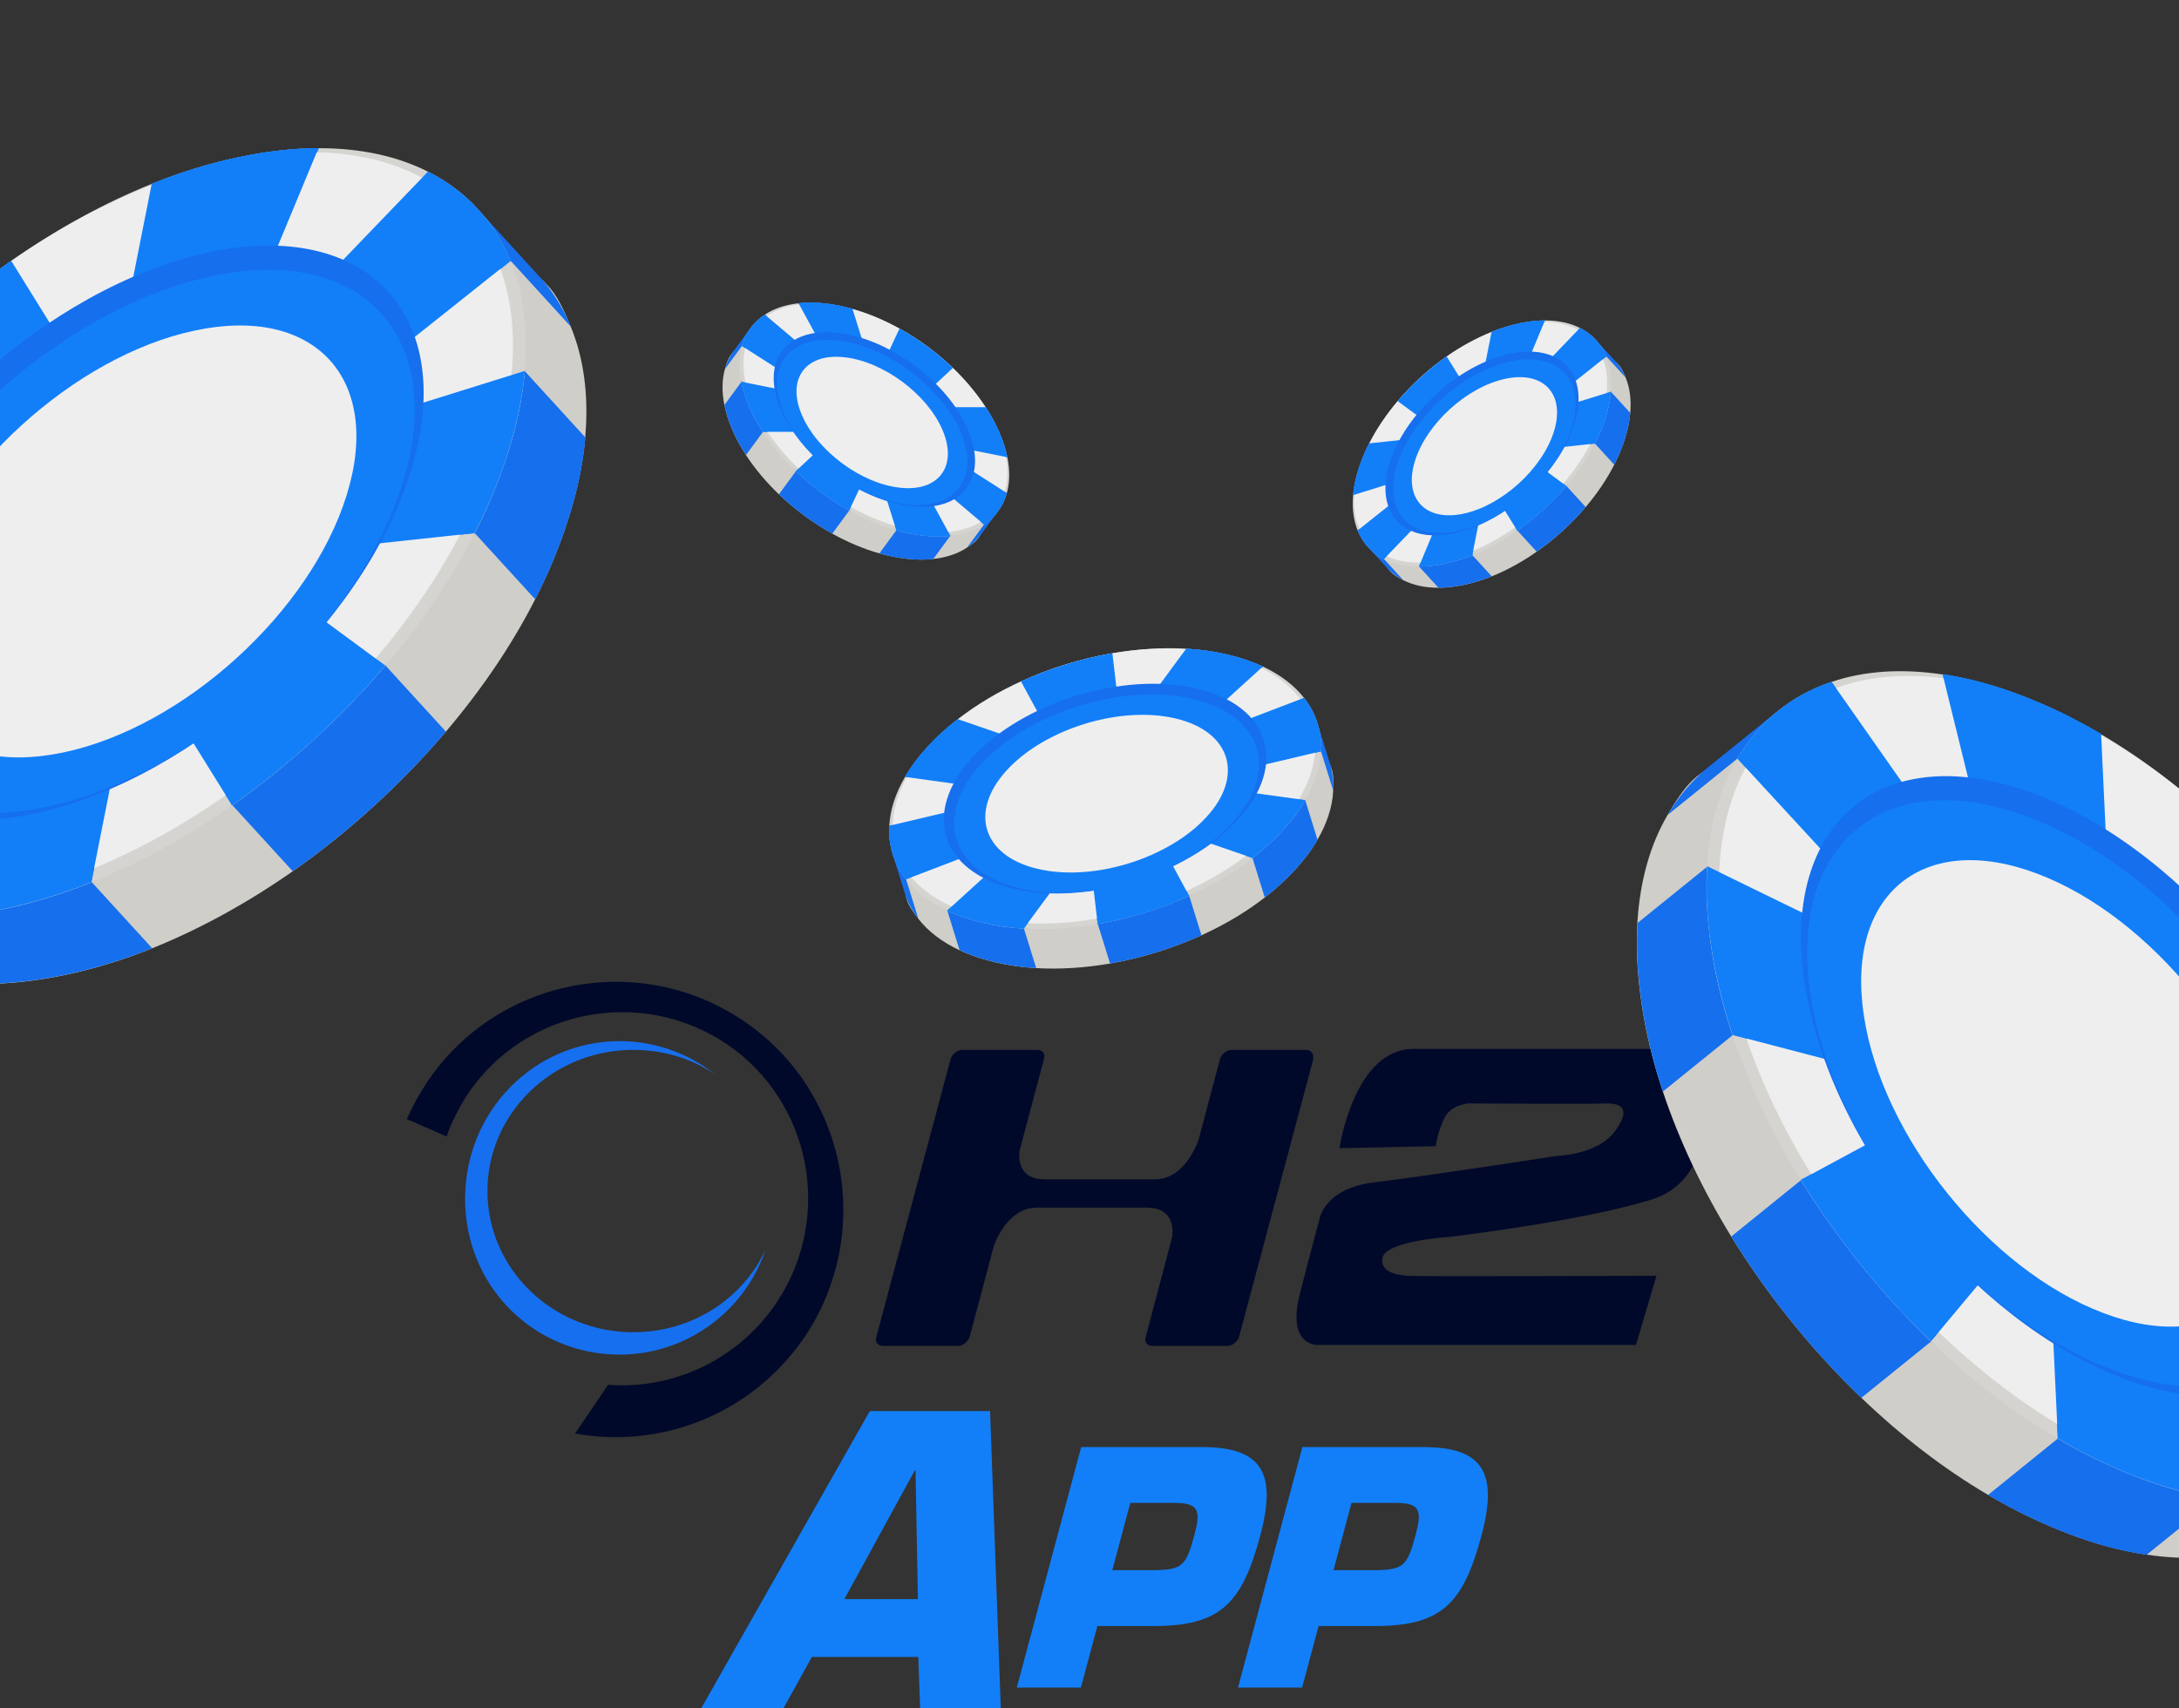 <svg width="375" height="294" viewBox="0 0 375 294" fill="none" xmlns="http://www.w3.org/2000/svg">
<rect x="0" y="0" width="375" height="294" fill="#333333" stroke="none"/>
<g clip-path="url(#clip0_598_5848)">
<path d="M222.898 149.691C221.348 151.387 219.573 153.014 217.644 154.506C214.408 157.022 210.706 159.202 206.75 161.001C201.784 163.252 196.411 164.918 191.016 165.859C186.71 166.598 182.418 166.876 178.305 166.639C175.87 166.5 173.486 166.163 171.221 165.628C168.957 165.093 166.913 164.398 165.118 163.557C162.083 162.138 159.703 160.286 158.052 158.163C155.959 155.49 155.588 154.367 155.78 150.985C155.913 148.286 156.813 145.44 158.492 142.559C159.476 140.856 160.747 139.133 162.318 137.431C163.868 135.736 165.643 134.109 167.572 132.616C170.808 130.1 174.51 127.921 178.465 126.121C183.432 123.871 188.805 122.204 194.2 121.264C198.506 120.524 202.798 120.247 206.911 120.484C209.346 120.622 211.73 120.96 213.995 121.495C216.259 122.03 218.303 122.725 220.098 123.566C223.133 124.985 225.513 126.836 227.164 128.959C229.257 131.633 229.628 132.755 229.436 136.137C229.303 138.837 228.403 141.682 226.724 144.563C225.74 146.266 224.469 147.99 222.898 149.691Z" fill="#D0CEC9"/>
<path d="M217.664 154.5L215.557 147.706L204.664 154.201L206.771 160.995C201.805 163.246 196.432 164.912 191.037 165.852L188.929 159.058L176.218 159.839L178.325 166.632C175.89 166.494 173.506 166.156 171.242 165.621C168.977 165.086 166.934 164.391 165.138 163.55L163.031 156.756L155.938 151.349L158.045 158.143C157.042 156.873 156.293 155.478 155.792 154.006C155.251 152.409 153.639 147.066 153.639 147.066L158.465 142.545C159.449 140.842 160.72 139.118 162.291 137.417C163.841 135.721 165.615 134.094 167.545 132.602L185.283 138.718L178.459 126.1C183.425 123.85 188.798 122.183 194.193 121.243L195.851 135.463L206.904 120.463C209.339 120.601 211.723 120.939 213.988 121.474C216.253 122.009 218.296 122.704 220.092 123.545L204.706 137.529L227.185 128.953C226.673 127.668 226.503 123.917 226.999 125.298C227.032 125.403 228.795 131.089 228.827 131.193C229.314 132.761 229.532 134.412 229.456 136.131L227.349 129.337L224.637 137.763L226.744 144.557C225.76 146.26 224.489 147.983 222.919 149.685C221.368 151.38 219.594 153.008 217.664 154.5Z" fill="#166FED"/>
<path d="M220.791 142.898C219.241 144.593 217.466 146.22 215.537 147.712C212.3 150.229 208.598 152.408 204.643 154.207C199.677 156.458 194.304 158.125 188.909 159.065C184.602 159.805 180.311 160.082 176.198 159.845C173.763 159.707 171.379 159.369 169.114 158.834C166.849 158.299 164.806 157.604 163.011 156.763C159.975 155.344 157.596 153.493 155.944 151.37C153.851 148.696 152.852 145.546 153.044 142.164C153.177 139.464 154.077 136.619 155.756 133.738C156.74 132.035 158.011 130.311 159.582 128.61C161.132 126.914 162.907 125.287 164.836 123.795C168.072 121.279 171.774 119.099 175.729 117.3C180.696 115.049 186.069 113.383 191.464 112.443C195.77 111.703 200.062 111.426 204.175 111.662C206.61 111.801 208.994 112.138 211.259 112.673C213.523 113.208 215.567 113.904 217.362 114.745C220.397 116.163 222.777 118.015 224.428 120.138C226.521 122.811 227.521 125.961 227.329 129.344C227.196 132.043 226.295 134.889 224.616 137.77C223.633 139.473 222.362 141.196 220.791 142.898Z" fill="#D6D4D0"/>
<path d="M223.536 120.025C221.897 117.944 219.578 116.142 216.618 114.746C214.849 113.92 212.854 113.233 210.637 112.706C208.42 112.179 206.09 111.87 203.696 111.719C199.672 111.478 195.469 111.75 191.251 112.485C185.98 113.387 180.71 115.022 175.846 117.241C171.973 119.015 168.347 121.148 165.18 123.596C163.286 125.055 161.56 126.621 160.051 128.304C158.535 129.965 157.279 131.661 156.309 133.337C154.679 136.157 153.8 138.927 153.648 141.564C153.477 144.871 154.451 147.937 156.49 150.582C158.128 152.663 160.447 154.464 163.408 155.861C165.176 156.687 167.172 157.374 169.389 157.901C171.606 158.428 173.936 158.736 176.329 158.888C180.353 159.129 184.557 158.856 188.774 158.121C194.046 157.219 199.316 155.585 204.179 153.366C208.052 151.592 211.678 149.459 214.845 147.01C216.74 145.552 218.465 143.985 219.974 142.303C221.484 140.62 222.747 138.945 223.716 137.27C225.347 134.45 226.225 131.679 226.378 129.043C226.548 125.736 225.568 122.649 223.536 120.025Z" fill="#EEEEEE"/>
<path d="M215.551 147.685L197.812 141.569L204.637 154.187C199.671 156.437 194.298 158.104 188.902 159.044L187.245 144.824L176.191 159.824C173.756 159.686 171.372 159.348 169.108 158.813C166.843 158.278 164.799 157.583 163.004 156.742L178.39 142.758L155.938 151.349C153.845 148.675 152.845 145.525 153.037 142.143L176.457 136.598L155.729 133.723C156.713 132.02 157.984 130.297 159.555 128.595C161.105 126.9 162.879 125.273 164.809 123.78L182.547 129.896L175.702 117.285C180.668 115.035 186.041 113.368 191.437 112.428L193.094 126.648L204.148 111.648C206.583 111.786 208.967 112.124 211.231 112.659C213.496 113.194 215.54 113.889 217.335 114.73L201.949 128.714L224.422 120.117C226.515 122.79 227.514 125.94 227.322 129.323L203.903 134.868L224.624 137.721C223.64 139.424 222.369 141.148 220.798 142.849C219.248 144.545 217.474 146.172 215.544 147.664L215.551 147.685Z" fill="#127FF9"/>
<path d="M156.344 133.303C157.313 131.628 158.556 129.959 160.086 128.27C161.538 126.697 163.153 125.21 164.931 123.811L164.829 123.774C162.9 125.266 161.14 126.866 159.575 128.589C158.025 130.284 156.754 132.007 155.75 133.717L156.083 133.774C156.168 133.61 156.259 133.467 156.344 133.303Z" fill="#127FF9"/>
<path d="M156.524 150.548C154.572 148.037 153.603 145.13 153.668 141.993L153.037 142.143C152.866 145.519 153.865 148.669 155.938 151.349L156.886 150.986C156.772 150.838 156.638 150.696 156.524 150.548Z" fill="#127FF9"/>
<path d="M191.272 112.479C191.272 112.479 191.375 112.447 191.443 112.449C189.403 112.784 187.381 113.25 185.365 113.807C187.32 113.27 189.307 112.837 191.272 112.479Z" fill="#127FF9"/>
<path d="M210.657 112.699C212.874 113.226 214.864 113.892 216.638 114.74C216.801 114.827 216.957 114.893 217.119 114.98L217.362 114.745C215.567 113.904 213.517 113.187 211.258 112.673C209 112.159 206.616 111.822 204.175 111.662L204.112 111.751C206.369 111.898 208.563 112.203 210.657 112.699Z" fill="#127FF9"/>
<path d="M175.887 117.228C178.316 116.108 180.844 115.164 183.417 114.365C180.782 115.183 178.192 116.146 175.702 117.285C175.702 117.285 175.805 117.253 175.867 117.234L175.887 117.228Z" fill="#127FF9"/>
<path d="M219.989 142.276C218.473 143.937 216.727 145.51 214.859 146.983C214.714 147.097 214.569 147.211 214.417 147.303L215.53 147.691C217.459 146.199 219.22 144.599 220.784 142.877C222.335 141.181 223.605 139.458 224.61 137.749L223.527 137.603C222.586 139.155 221.427 140.729 219.989 142.276Z" fill="#127FF9"/>
<path d="M224.428 120.138L223.824 120.371C225.693 122.908 226.566 125.868 226.392 129.015C226.382 129.202 226.372 129.388 226.342 129.581L227.329 129.344C227.5 125.968 226.501 122.818 224.428 120.138Z" fill="#127FF9"/>
<path d="M188.788 158.094L188.902 159.044C194.298 158.104 199.677 156.458 204.637 154.187L204.173 153.345C199.309 155.564 194.053 157.171 188.788 158.094Z" fill="#127FF9"/>
<path d="M176.364 158.854C173.977 158.724 171.64 158.394 169.423 157.867C167.356 157.386 165.489 156.75 163.835 156.003L163.025 156.736C164.82 157.576 166.87 158.293 169.128 158.807C171.386 159.321 173.77 159.658 176.212 159.818L176.91 158.868C176.726 158.856 176.548 158.866 176.364 158.854Z" fill="#127FF9"/>
<path d="M213.051 141.082C204.361 150.606 187.076 155.921 174.453 152.985C161.824 150.027 158.624 139.929 167.315 130.405C176.005 120.881 193.29 115.565 205.913 118.502C218.542 121.459 221.742 131.558 213.051 141.082Z" fill="#166FED"/>
<path d="M212.059 141.665C203.834 150.654 187.524 155.691 175.581 152.91C163.638 150.129 160.628 140.568 168.825 131.563C177.049 122.573 193.36 117.537 205.302 120.318C217.245 123.099 220.256 132.66 212.059 141.665Z" fill="#127FF9"/>
<path d="M207.631 140.632C201.096 147.792 188.1 151.8 178.606 149.566C169.118 147.352 166.711 139.735 173.252 132.596C179.787 125.436 192.784 121.428 202.278 123.662C211.765 125.876 214.173 133.493 207.631 140.632Z" fill="#EEEEEE"/>
</g>
<g clip-path="url(#clip1_598_5848)">
<path d="M156.168 96.195C154.585 96.028 152.947 95.709 151.322 95.248C148.587 94.479 145.849 93.313 143.218 91.849C139.92 90.007 136.78 87.698 134.035 85.078C131.85 82.982 129.93 80.704 128.369 78.314C127.444 76.9 126.651 75.432 126.017 73.949C125.383 72.467 124.93 71.042 124.66 69.695C124.201 67.419 124.254 65.331 124.758 63.537C125.387 61.27 125.86 60.601 127.824 59.316C129.383 58.28 131.34 57.61 133.637 57.36C134.991 57.208 136.474 57.207 138.069 57.382C139.652 57.549 141.29 57.868 142.916 58.329C145.65 59.098 148.388 60.264 151.019 61.728C154.317 63.57 157.458 65.879 160.202 68.499C162.387 70.595 164.308 72.873 165.868 75.263C166.793 76.677 167.586 78.145 168.22 79.628C168.854 81.11 169.307 82.535 169.578 83.882C170.036 86.158 169.983 88.246 169.48 90.04C168.851 92.307 168.378 92.976 166.413 94.261C164.854 95.297 162.897 95.967 160.6 96.217C159.246 96.369 157.763 96.37 156.168 96.195Z" fill="#D0CEC9"/>
<path d="M151.334 95.257L154.253 91.286L146.15 87.887L143.23 91.858C139.932 90.016 136.792 87.707 134.047 85.087L136.967 81.116L131.3 74.352L128.381 78.323C127.456 76.908 126.663 75.441 126.029 73.958C125.395 72.476 124.942 71.051 124.672 69.704L127.591 65.733L127.686 59.554L124.767 63.525C125.062 62.443 125.531 61.451 126.145 60.566C126.812 59.608 129.127 56.51 129.127 56.51L133.634 57.339C134.988 57.187 136.471 57.186 138.066 57.361C139.649 57.528 141.287 57.847 142.912 58.308L146.804 70.713L151.028 61.716C154.326 63.558 157.467 65.867 160.211 68.487L152.967 75.263L165.877 75.251C166.802 76.665 167.595 78.133 168.229 79.615C168.863 81.098 169.316 82.523 169.586 83.87L155.46 81.049L169.491 90.049C169.997 89.235 172.018 87.597 171.452 88.442C171.407 88.503 168.964 91.826 168.919 91.887C168.245 92.803 167.415 93.604 166.425 94.27L169.345 90.299L163.532 92.255L160.612 96.226C159.258 96.378 157.775 96.379 156.18 96.204C154.597 96.037 152.959 95.718 151.334 95.257Z" fill="#166FED"/>
<path d="M159.087 92.224C157.504 92.058 155.867 91.739 154.241 91.277C151.507 90.509 148.769 89.342 146.138 87.878C142.839 86.037 139.699 83.728 136.955 81.107C134.77 79.011 132.849 76.733 131.289 74.343C130.364 72.929 129.571 71.461 128.937 69.979C128.303 68.496 127.849 67.071 127.579 65.724C127.121 63.449 127.174 61.36 127.677 59.566C128.306 57.299 129.651 55.446 131.615 54.161C133.174 53.124 135.131 52.455 137.428 52.205C138.782 52.052 140.265 52.051 141.86 52.227C143.443 52.393 145.081 52.712 146.706 53.174C149.441 53.942 152.179 55.109 154.81 56.573C158.108 58.414 161.249 60.723 163.993 63.344C166.178 65.44 168.099 67.718 169.659 70.108C170.584 71.522 171.377 72.99 172.011 74.472C172.645 75.955 173.098 77.38 173.369 78.727C173.827 81.002 173.774 83.091 173.271 84.885C172.642 87.152 171.297 89.005 169.333 90.29C167.774 91.327 165.817 91.996 163.52 92.246C162.166 92.399 160.682 92.4 159.087 92.224Z" fill="#D6D4D0"/>
<path d="M172.966 84.341C173.452 82.571 173.501 80.537 173.061 78.312C172.794 76.987 172.356 75.591 171.737 74.139C171.118 72.686 170.331 71.261 169.43 69.864C167.909 67.522 166.027 65.291 163.882 63.243C161.209 60.676 158.129 58.411 154.891 56.613C152.308 55.185 149.627 54.041 146.959 53.284C145.366 52.828 143.783 52.511 142.224 52.362C140.674 52.201 139.212 52.199 137.878 52.348C135.636 52.6 133.73 53.25 132.198 54.251C130.284 55.517 128.976 57.321 128.341 59.546C127.855 61.316 127.805 63.35 128.246 65.574C128.513 66.9 128.951 68.295 129.57 69.748C130.189 71.201 130.975 72.626 131.876 74.023C133.398 76.365 135.28 78.596 137.425 80.644C140.097 83.211 143.177 85.476 146.416 87.273C148.998 88.702 151.68 89.845 154.348 90.603C155.941 91.059 157.524 91.376 159.083 91.525C160.642 91.673 162.095 91.688 163.428 91.539C165.671 91.287 167.577 90.636 169.109 89.636C171.023 88.37 172.34 86.553 172.966 84.341Z" fill="#EEEEEE"/>
<path d="M154.262 91.274L150.371 78.87L146.147 87.866C142.848 86.024 139.708 83.715 136.964 81.095L144.208 74.319L131.297 74.331C130.373 72.917 129.58 71.449 128.946 69.967C128.312 68.484 127.858 67.059 127.588 65.712L141.715 68.533L127.686 59.554C128.315 57.287 129.66 55.434 131.624 54.149L144.353 64.92L137.425 52.184C138.779 52.031 140.262 52.03 141.857 52.206C143.44 52.372 145.078 52.691 146.703 53.153L150.595 65.557L154.807 56.551C158.105 58.393 161.246 60.702 163.99 63.323L156.746 70.099L169.656 70.087C170.581 71.501 171.374 72.969 172.008 74.451C172.642 75.934 173.095 77.359 173.365 78.706L159.239 75.885L173.279 84.873C172.651 87.139 171.306 88.993 169.342 90.278L156.613 79.506L163.55 92.231C162.196 92.383 160.712 92.384 159.117 92.209C157.534 92.042 155.897 91.723 154.271 91.262L154.262 91.274Z" fill="#127FF9"/>
<path d="M137.911 52.353C139.245 52.204 140.686 52.21 142.257 52.368C143.732 52.53 145.225 52.819 146.737 53.233L146.715 53.161C145.09 52.7 143.473 52.377 141.869 52.215C140.286 52.048 138.803 52.049 137.437 52.193L137.542 52.402C137.668 52.382 137.785 52.374 137.911 52.353Z" fill="#127FF9"/>
<path d="M128.374 59.551C128.97 57.43 130.192 55.693 131.967 54.438L131.624 54.149C129.672 55.442 128.327 57.296 127.686 59.554L128.279 59.933C128.314 59.809 128.338 59.676 128.374 59.551Z" fill="#127FF9"/>
<path d="M163.894 63.252C163.894 63.252 163.954 63.296 163.981 63.335C162.955 62.336 161.863 61.401 160.723 60.506C161.827 61.374 162.886 62.304 163.894 63.252Z" fill="#127FF9"/>
<path d="M171.749 74.148C172.368 75.6 172.815 76.983 173.073 78.321C173.092 78.448 173.119 78.562 173.137 78.688L173.368 78.727C173.098 77.38 172.654 75.942 172.011 74.472C171.368 73.002 170.575 71.534 169.659 70.108L169.584 70.109C170.431 71.428 171.163 72.776 171.749 74.148Z" fill="#127FF9"/>
<path d="M154.915 56.631C156.539 57.524 158.106 58.544 159.61 59.65C158.07 58.518 156.467 57.471 154.807 56.551C154.807 56.551 154.867 56.596 154.903 56.622L154.915 56.631Z" fill="#127FF9"/>
<path d="M159.104 91.521C157.554 91.36 155.959 91.034 154.369 90.599C154.246 90.565 154.123 90.531 154.008 90.485L154.25 91.265C155.876 91.726 157.492 92.049 159.096 92.212C160.679 92.379 162.163 92.378 163.529 92.234L163.164 91.57C161.912 91.685 160.558 91.687 159.104 91.521Z" fill="#127FF9"/>
<path d="M173.27 84.885L172.892 84.644C172.247 86.73 170.957 88.435 169.13 89.633C169.022 89.704 168.914 89.775 168.794 89.838L169.333 90.29C171.285 88.996 172.63 87.143 173.27 84.885Z" fill="#127FF9"/>
<path d="M137.446 80.641L136.964 81.095C139.708 83.715 142.839 86.037 146.147 87.866L146.425 87.261C143.186 85.464 140.127 83.195 137.446 80.641Z" fill="#127FF9"/>
<path d="M131.909 74.028C130.999 72.644 130.222 71.206 129.603 69.754C129.02 68.403 128.606 67.101 128.342 65.871L127.6 65.721C127.87 67.068 128.315 68.505 128.958 69.975C129.6 71.446 130.393 72.913 131.309 74.34L132.126 74.338C132.057 74.231 131.979 74.136 131.909 74.028Z" fill="#127FF9"/>
<path d="M156.914 87.163C148.029 86.239 137.953 78.792 134.395 70.548C130.845 62.291 135.157 56.351 144.042 57.276C152.928 58.2 163.004 65.647 166.562 73.891C170.111 82.148 165.8 88.087 156.914 87.163Z" fill="#166FED"/>
<path d="M156.181 86.85C147.785 85.965 138.265 78.947 134.9 71.145C131.535 63.344 135.626 57.731 144.018 58.594C152.414 59.478 161.934 66.497 165.299 74.299C168.664 82.1 164.573 87.713 156.181 86.85Z" fill="#127FF9"/>
<path d="M154.934 83.957C148.254 83.261 140.671 77.666 138.009 71.455C135.338 65.256 138.593 60.779 145.265 61.487C151.945 62.183 159.528 67.778 162.19 73.989C164.861 80.188 161.606 84.665 154.934 83.957Z" fill="#EEEEEE"/>
</g>
<g clip-path="url(#clip2_598_5848)">
<path d="M279.673 75.439C279.201 76.959 278.568 78.502 277.799 80.007C276.511 82.539 274.833 84.997 272.884 87.291C270.433 90.166 267.556 92.796 264.45 94.976C261.968 96.71 259.359 98.149 256.711 99.213C255.143 99.844 253.549 100.336 251.971 100.668C250.393 101 248.907 101.167 247.534 101.169C245.212 101.174 243.174 100.715 241.513 99.871C239.412 98.812 238.849 98.217 237.972 96.04C237.26 94.308 236.985 92.258 237.188 89.957C237.303 88.599 237.592 87.144 238.075 85.614C238.547 84.094 239.18 82.55 239.949 81.046C241.237 78.514 242.915 76.056 244.865 73.761C247.315 70.886 250.192 68.257 253.298 66.077C255.78 64.343 258.389 62.904 261.038 61.839C262.605 61.208 264.199 60.717 265.777 60.385C267.355 60.053 268.841 59.886 270.215 59.884C272.536 59.878 274.574 60.338 276.235 61.182C278.336 62.241 278.899 62.835 279.776 65.013C280.488 66.744 280.763 68.794 280.56 71.096C280.445 72.453 280.156 73.909 279.673 75.439Z" fill="#D0CEC9"/>
<path d="M277.81 79.997L274.485 76.358L269.57 83.643L272.895 87.281C270.444 90.156 267.567 92.786 264.461 94.966L261.137 91.328L253.397 95.565L256.722 99.203C255.154 99.834 253.56 100.325 251.982 100.658C250.404 100.99 248.918 101.157 247.545 101.159L244.22 97.52L238.178 96.221L241.503 99.86C240.499 99.359 239.619 98.705 238.87 97.931C238.061 97.089 235.474 94.214 235.474 94.214L237.167 89.956C237.282 88.598 237.57 87.143 238.054 85.613C238.526 84.093 239.158 82.549 239.928 81.045L252.854 79.649L244.854 73.75C247.304 70.875 250.182 68.246 253.287 66.066L258.52 74.493L261.027 61.828C262.595 61.197 264.189 60.706 265.767 60.374C267.344 60.041 268.831 59.875 270.204 59.873L264.681 73.177L276.246 61.172C275.547 60.517 274.334 58.215 275.052 58.935C275.103 58.991 277.886 62.036 277.937 62.092C278.704 62.932 279.328 63.902 279.787 65.003L276.463 61.364L277.246 67.447L280.571 71.085C280.456 72.443 280.167 73.898 279.684 75.429C279.212 76.949 278.579 78.492 277.81 79.997Z" fill="#166FED"/>
<path d="M276.349 71.8C275.877 73.32 275.244 74.864 274.474 76.368C273.187 78.9 271.508 81.358 269.559 83.653C267.109 86.528 264.232 89.157 261.126 91.338C258.644 93.071 256.035 94.51 253.386 95.575C251.819 96.206 250.224 96.697 248.647 97.029C247.069 97.362 245.583 97.528 244.209 97.53C241.888 97.536 239.85 97.077 238.188 96.232C236.088 95.173 234.532 93.493 233.656 91.316C232.943 89.584 232.668 87.534 232.872 85.233C232.986 83.875 233.275 82.42 233.758 80.89C234.23 79.37 234.863 77.826 235.633 76.322C236.92 73.79 238.599 71.332 240.548 69.037C242.998 66.162 245.876 63.533 248.981 61.352C251.463 59.619 254.072 58.179 256.721 57.115C258.288 56.484 259.883 55.993 261.46 55.66C263.038 55.328 264.524 55.162 265.898 55.16C268.219 55.154 270.257 55.613 271.919 56.458C274.019 57.517 275.575 59.197 276.452 61.374C277.164 63.106 277.439 65.156 277.235 67.457C277.121 68.815 276.832 70.27 276.349 71.8Z" fill="#D6D4D0"/>
<path d="M271.326 56.65C269.685 55.828 267.7 55.382 265.432 55.38C264.079 55.383 262.625 55.541 261.08 55.864C259.535 56.188 257.983 56.681 256.437 57.292C253.843 58.327 251.288 59.737 248.861 61.442C245.821 63.562 242.999 66.141 240.604 68.966C238.699 71.22 237.054 73.626 235.79 76.096C235.032 77.569 234.412 79.059 233.962 80.559C233.502 82.048 233.214 83.482 233.1 84.819C232.909 87.067 233.175 89.063 233.857 90.761C234.725 92.885 236.24 94.521 238.298 95.578C239.939 96.399 241.924 96.845 244.192 96.848C245.544 96.844 246.998 96.687 248.544 96.363C250.089 96.04 251.641 95.547 253.186 94.936C255.781 93.9 258.336 92.49 260.763 90.786C263.803 88.666 266.625 86.087 269.02 83.262C270.925 81.008 272.57 78.601 273.834 76.132C274.591 74.659 275.212 73.168 275.662 71.668C276.112 70.168 276.41 68.746 276.524 67.409C276.714 65.16 276.448 63.164 275.767 61.466C274.898 59.343 273.374 57.696 271.326 56.65Z" fill="#EEEEEE"/>
<path d="M274.475 76.347L261.55 77.743L269.549 83.641C267.099 86.517 264.221 89.146 261.116 91.326L255.884 82.899L253.376 95.564C251.808 96.195 250.214 96.686 248.637 97.018C247.059 97.35 245.573 97.517 244.199 97.519L249.723 84.215L238.178 96.221C236.078 95.162 234.522 93.482 233.645 91.304L246.694 80.922L232.85 85.232C232.965 83.874 233.254 82.419 233.737 80.888C234.209 79.368 234.842 77.825 235.612 76.32L248.537 74.925L240.527 69.036C242.977 66.161 245.854 63.532 248.96 61.351L254.192 69.778L256.7 57.114C258.267 56.483 259.862 55.992 261.439 55.659C263.017 55.327 264.503 55.16 265.877 55.158L260.353 68.463L271.908 56.446C274.009 57.505 275.565 59.186 276.441 61.363L263.393 71.745L277.226 67.425C277.111 68.782 276.823 70.238 276.339 71.768C275.867 73.288 275.235 74.832 274.465 76.336L274.475 76.347Z" fill="#127FF9"/>
<path d="M233.112 84.787C233.226 83.451 233.513 82.038 233.974 80.528C234.421 79.113 234.995 77.705 235.697 76.304L235.623 76.31C234.853 77.815 234.221 79.337 233.748 80.879C233.276 82.398 232.987 83.854 232.861 85.222L233.087 85.159C233.092 85.031 233.107 84.915 233.112 84.787Z" fill="#127FF9"/>
<path d="M238.31 95.546C236.346 94.548 234.88 93.01 233.996 91.025L233.645 91.304C234.533 93.472 236.089 95.152 238.178 96.221L238.666 95.714C238.551 95.655 238.425 95.606 238.31 95.546Z" fill="#127FF9"/>
<path d="M248.872 61.432C248.872 61.432 248.927 61.382 248.97 61.362C247.79 62.174 246.66 63.062 245.56 64.006C246.627 63.093 247.745 62.235 248.872 61.432Z" fill="#127FF9"/>
<path d="M261.091 55.854C262.637 55.531 264.08 55.362 265.443 55.37C265.57 55.377 265.688 55.372 265.815 55.379L265.898 55.16C264.524 55.162 263.028 55.317 261.46 55.66C259.893 56.004 258.299 56.495 256.721 57.115L256.708 57.189C258.166 56.616 259.632 56.161 261.091 55.854Z" fill="#127FF9"/>
<path d="M240.626 68.945C241.818 67.527 243.125 66.19 244.503 64.931C243.092 66.22 241.752 67.588 240.527 69.036C240.527 69.036 240.582 68.986 240.615 68.956L240.626 68.945Z" fill="#127FF9"/>
<path d="M275.662 71.647C275.202 73.136 274.571 74.637 273.834 76.111C273.777 76.225 273.719 76.339 273.652 76.442L274.464 76.357C275.234 74.853 275.866 73.33 276.339 71.789C276.811 70.269 277.099 68.814 277.225 67.446L276.503 67.674C276.371 68.925 276.109 70.253 275.662 71.647Z" fill="#127FF9"/>
<path d="M271.919 56.458L271.608 56.782C273.529 57.821 274.949 59.42 275.767 61.445C275.816 61.565 275.865 61.684 275.903 61.814L276.452 61.374C275.564 59.207 274.008 57.527 271.919 56.458Z" fill="#127FF9"/>
<path d="M260.764 90.764L261.116 91.326C264.221 89.146 267.109 86.528 269.549 83.642L269.01 83.251C266.615 86.076 263.793 88.633 260.764 90.764Z" fill="#127FF9"/>
<path d="M253.198 94.904C251.663 95.526 250.101 96.009 248.556 96.332C247.117 96.64 245.759 96.792 244.502 96.811L244.21 97.509C245.584 97.507 247.08 97.352 248.648 97.008C250.215 96.665 251.809 96.174 253.387 95.553L253.545 94.752C253.426 94.799 253.317 94.857 253.198 94.904Z" fill="#127FF9"/>
<path d="M270.961 72.944C268.32 81.478 259.05 89.907 250.27 91.787C241.479 93.657 236.495 88.269 239.136 79.735C241.777 71.201 251.047 62.772 259.827 60.891C268.618 59.022 273.601 64.41 270.961 72.944Z" fill="#166FED"/>
<path d="M270.51 73.602C268.005 81.663 259.263 89.63 250.955 91.408C242.647 93.186 237.94 88.079 240.425 80.016C242.93 71.955 251.672 63.988 259.98 62.21C268.288 60.432 272.995 65.539 270.51 73.602Z" fill="#127FF9"/>
<path d="M267.43 74.26C265.443 80.676 258.476 87.021 251.865 88.419C245.264 89.829 241.508 85.763 243.505 79.358C245.491 72.942 252.458 66.597 259.07 65.199C265.671 63.789 269.426 67.855 267.43 74.26Z" fill="#EEEEEE"/>
</g>
<g clip-path="url(#clip3_598_5848)">
<path d="M97.939 88.915C96.462 93.667 94.484 98.493 92.078 103.197C88.053 111.113 82.805 118.798 76.71 125.972C69.05 134.962 60.053 143.182 50.343 149.999C42.584 155.419 34.425 159.919 26.145 163.246C21.244 165.22 16.259 166.756 11.326 167.795C6.394 168.834 1.747 169.355 -2.548 169.361C-9.806 169.378 -16.177 167.942 -21.372 165.303C-27.939 161.991 -29.701 160.133 -32.442 153.325C-34.67 147.911 -35.529 141.503 -34.893 134.307C-34.534 130.062 -33.632 125.512 -32.121 120.728C-30.645 115.975 -28.666 111.149 -26.26 106.446C-22.235 98.53 -16.987 90.845 -10.893 83.671C-3.232 74.68 5.764 66.46 15.474 59.644C23.234 54.223 31.392 49.723 39.673 46.396C44.574 44.423 49.559 42.887 54.491 41.848C59.424 40.809 64.071 40.288 68.365 40.281C75.624 40.265 81.995 41.7 87.189 44.34C93.757 47.651 95.518 49.51 98.26 56.317C100.487 61.732 101.346 68.14 100.711 75.335C100.352 79.581 99.449 84.13 97.939 88.915Z" fill="#D0CEC9"/>
<path d="M92.112 103.165L81.718 91.79L66.351 114.565L76.745 125.94C69.084 134.931 60.087 143.151 50.378 149.967L39.984 138.592L15.785 151.84L26.179 163.215C21.278 165.189 16.293 166.724 11.361 167.763C6.428 168.802 1.781 169.323 -2.514 169.33L-12.907 157.954L-31.798 153.892L-21.404 165.268C-24.541 163.703 -27.294 161.659 -29.634 159.237C-32.166 156.605 -40.252 147.616 -40.252 147.616L-34.959 134.304C-34.601 130.058 -33.698 125.509 -32.188 120.725C-30.711 115.972 -28.733 111.146 -26.326 106.442L14.085 102.079L-10.925 83.636C-3.264 74.645 5.732 66.425 15.442 59.609L31.8 85.957L39.641 46.361C44.542 44.388 49.526 42.852 54.459 41.813C59.392 40.774 64.039 40.253 68.333 40.246L51.063 81.844L87.224 44.308C85.037 42.261 81.244 35.065 83.49 37.315C83.65 37.49 92.349 47.011 92.509 47.186C94.908 49.811 96.858 52.845 98.294 56.286L87.9 44.91L90.351 63.929L100.745 75.304C100.386 79.549 99.484 84.099 97.973 88.883C96.497 93.636 94.518 98.462 92.112 103.165Z" fill="#166FED"/>
<path d="M87.545 77.539C86.069 82.292 84.09 87.118 81.684 91.821C77.659 99.737 72.411 107.422 66.317 114.596C58.656 123.587 49.66 131.807 39.95 138.623C32.19 144.044 24.032 148.544 15.751 151.871C10.85 153.844 5.865 155.38 0.933 156.419C-4 157.458 -8.647 157.979 -12.942 157.986C-20.2 158.002 -26.571 156.567 -31.765 153.927C-38.333 150.616 -43.197 145.362 -45.938 138.555C-48.166 133.14 -49.024 126.732 -48.389 119.536C-48.03 115.291 -47.127 110.741 -45.617 105.957C-44.141 101.205 -42.162 96.379 -39.756 91.675C-35.731 83.759 -30.483 76.074 -24.389 68.9C-16.728 59.91 -7.731 51.69 1.978 44.873C9.738 39.453 17.896 34.953 26.177 31.625C31.078 29.652 36.063 28.116 40.995 27.077C45.928 26.038 50.575 25.517 54.87 25.511C62.128 25.494 68.499 26.93 73.694 29.569C80.261 32.88 85.125 38.134 87.866 44.942C90.094 50.356 90.952 56.764 90.317 63.96C89.958 68.205 89.055 72.755 87.545 77.539Z" fill="#D6D4D0"/>
<path d="M71.84 30.171C66.709 27.601 60.503 26.208 53.412 26.2C49.184 26.21 44.638 26.703 39.806 27.714C34.974 28.725 30.123 30.268 25.291 32.178C17.18 35.415 9.191 39.824 1.601 45.153C-7.902 51.781 -16.726 59.843 -24.214 68.676C-30.17 75.724 -35.312 83.248 -39.263 90.968C-41.633 95.574 -43.572 100.235 -44.979 104.925C-46.418 109.58 -47.319 114.063 -47.675 118.242C-48.271 125.273 -47.439 131.513 -45.307 136.822C-42.593 143.462 -37.857 148.576 -31.423 151.88C-26.292 154.449 -20.086 155.843 -12.995 155.851C-8.767 155.841 -4.221 155.348 0.611 154.337C5.443 153.326 10.294 151.783 15.126 149.873C23.237 146.636 31.226 142.227 38.816 136.898C48.319 130.27 57.143 122.208 64.631 113.375C70.587 106.327 75.73 98.803 79.68 91.083C82.05 86.477 83.989 81.816 85.396 77.126C86.803 72.436 87.736 67.988 88.092 63.809C88.688 56.778 87.856 50.538 85.725 45.229C83.01 38.589 78.242 33.44 71.84 30.171Z" fill="#EEEEEE"/>
<path d="M81.686 91.755L41.274 96.118L66.285 114.561C58.624 123.552 49.627 131.772 39.918 138.588L23.559 112.24L15.719 151.836C10.818 153.809 5.833 155.345 0.901 156.384C-4.032 157.423 -8.679 157.944 -12.974 157.951L4.297 116.354L-31.797 153.892C-38.365 150.581 -43.229 145.327 -45.97 138.52L-5.172 106.06L-48.455 119.533C-48.097 115.288 -47.194 110.738 -45.683 105.954C-44.207 101.201 -42.229 96.375 -39.822 91.672L0.59 87.308L-24.455 68.897C-16.794 59.906 -7.798 51.686 1.912 44.87L18.27 71.218L26.111 31.622C31.012 29.648 35.996 28.113 40.929 27.074C45.861 26.035 50.508 25.514 54.803 25.507L37.533 67.104L73.662 29.534C80.229 32.846 85.093 38.099 87.834 44.907L47.036 77.367L90.287 63.858C89.929 68.104 89.026 72.653 87.515 77.438C86.039 82.19 84.061 87.016 81.654 91.72L81.686 91.755Z" fill="#127FF9"/>
<path d="M1.636 45.122C1.636 45.122 1.808 44.964 1.944 44.905C-1.747 47.442 -5.28 50.22 -8.719 53.17C-5.383 50.315 -1.887 47.634 1.636 45.122Z" fill="#127FF9"/>
<path d="M39.841 27.683C44.672 26.672 49.186 26.144 53.447 26.169C53.845 26.19 54.212 26.176 54.611 26.197L54.87 25.511C50.575 25.517 45.896 26.003 40.995 27.077C36.094 28.151 31.11 29.687 26.177 31.625L26.135 31.856C30.696 30.065 35.277 28.641 39.841 27.683Z" fill="#127FF9"/>
<path d="M85.399 77.059C83.959 81.714 81.986 86.407 79.683 91.016C79.503 91.373 79.323 91.73 79.112 92.052L81.652 91.786C84.058 87.083 86.034 82.323 87.513 77.504C88.989 72.751 89.891 68.202 90.285 63.925L88.027 64.639C87.615 68.548 86.793 72.702 85.399 77.059Z" fill="#127FF9"/>
<path d="M73.693 29.569L72.723 30.584C78.727 33.832 83.167 38.831 85.727 45.162C85.879 45.537 86.032 45.911 86.15 46.317L87.866 44.942C85.09 38.166 80.226 32.912 73.693 29.569Z" fill="#127FF9"/>
<path d="M38.818 136.831L39.917 138.588C49.627 131.772 58.656 123.587 66.284 114.561L64.599 113.34C57.111 122.173 48.289 130.169 38.818 136.831Z" fill="#127FF9"/>
<path d="M15.163 149.775C10.363 151.72 5.48 153.228 0.648 154.239C-3.849 155.201 -8.095 155.676 -12.025 155.735L-12.939 157.919C-8.645 157.913 -3.966 157.427 0.935 156.353C5.836 155.279 10.82 153.743 15.753 151.805L16.246 149.299C15.875 149.446 15.535 149.628 15.163 149.775Z" fill="#127FF9"/>
<path d="M70.699 81.114C62.443 107.796 33.459 134.15 6.007 140.03C-21.477 145.875 -37.059 129.029 -28.803 102.347C-20.547 75.666 8.437 49.312 35.889 43.431C63.373 37.586 78.955 54.432 70.699 81.114Z" fill="#166FED"/>
<path d="M69.29 83.172C61.456 108.377 34.124 133.286 8.149 138.844C-17.827 144.402 -32.543 128.435 -24.775 103.226C-16.94 78.021 10.392 53.113 36.367 47.554C62.342 41.996 77.058 57.964 69.29 83.172Z" fill="#127FF9"/>
<path d="M59.659 85.229C53.448 105.289 31.666 125.127 10.995 129.5C-9.644 133.907 -21.386 121.195 -15.143 101.169C-8.933 81.109 12.85 61.271 33.52 56.898C54.159 52.491 65.901 65.203 59.659 85.229Z" fill="#EEEEEE"/>
</g>
<path d="M76.859 195.63C77.698 193.118 79.038 190.598 80.543 188.252C90.42 173.676 110.338 169.823 125.067 179.712C139.631 189.602 143.48 209.546 133.603 224.295C126.909 234.184 115.691 239.207 104.647 238.376L98.956 246.759C113.849 249.443 129.417 243.407 138.455 230.166C150.503 212.231 145.823 187.766 127.912 175.694C110.001 163.622 85.568 168.316 73.512 186.251C72.171 188.26 71.003 190.442 70 192.616L76.859 195.63Z" fill="#00092A"/>
<path d="M224.822 180.716H211.936C211.097 180.716 210.093 181.556 209.929 182.396L206.245 196.305C205.579 197.984 203.399 203.008 198.712 203.008H179.797C175.447 203.008 175.274 199.656 175.447 198.149L179.632 182.396C179.97 181.392 179.468 180.716 178.465 180.716H165.578C164.739 180.716 163.736 181.556 163.571 182.396L150.849 229.992C150.512 230.997 151.014 231.672 152.017 231.672H164.904C165.742 231.672 166.746 230.832 166.91 229.992L171.096 214.24C171.935 212.23 174.106 207.874 178.465 207.874H197.379C202.067 207.874 201.902 211.728 201.73 212.906L197.207 230.001C196.87 231.005 197.371 231.681 198.374 231.681H211.261C212.1 231.681 213.103 230.841 213.268 230.001L225.99 182.405C226.154 181.4 225.653 180.725 224.822 180.725V180.716Z" fill="#00092A"/>
<path d="M108.997 229.317C95.107 229.317 83.89 218.423 83.89 205.017C83.89 191.611 95.107 180.716 108.997 180.716C114.187 180.716 119.039 182.223 123.06 184.908C118.537 181.391 112.846 179.209 106.654 179.209C91.925 179.209 80.041 191.273 80.041 206.359C80.041 221.445 91.925 233.171 106.654 233.171C118.2 233.171 128.249 225.628 131.761 215.071C127.912 223.454 119.211 229.317 108.997 229.317Z" fill="#166FEF"/>
<path d="M230.512 197.647C230.512 197.647 233.02 180.552 243.234 180.552H288.926C288.926 180.552 297.125 180.716 295.62 186.917C293.613 194.625 292.775 203.674 284.576 206.359C273.358 210.048 249.591 212.897 249.591 212.897C249.591 212.897 238.045 213.564 237.873 216.751C237.708 218.76 239.879 219.435 242.223 219.6C244.065 219.765 282.223 219.6 285.069 219.6L281.557 231.499H226.828C226.828 231.499 221.474 231.837 223.645 222.952C224.986 217.591 227.157 209.546 227.157 209.546C227.157 209.546 228.16 204.514 236.532 203.51C245.068 202.505 267.832 198.981 267.832 198.981C267.832 198.981 274.863 198.816 277.873 194.789C280.883 190.771 278.876 189.931 276.533 189.931C274.353 190.095 252.766 189.931 252.766 189.931C252.766 189.931 249.756 190.095 248.58 192.442C247.412 194.789 247.075 197.301 247.075 197.301L230.504 197.638L230.512 197.647Z" fill="#00092A"/>
<path d="M139.729 285.206L134.86 294H120.707L149.696 242.888H170.387L172.229 294H158.347L158.043 285.206H139.737H139.729ZM157.574 253.107H157.435L145.313 275.258H157.969L157.566 253.107H157.574Z" fill="#127FF9"/>
<path d="M174.992 290.484L186.069 249.088H206.851C217.106 249.088 219.795 253.453 216.9 264.265C213.783 275.909 210.132 279.886 198.61 279.886H188.857L186.02 290.484H174.992ZM198.972 270.284C203.372 270.12 204.112 269.626 205.543 264.265C206.678 260.016 206.374 258.69 202.073 258.69H194.523L191.423 270.284H198.972Z" fill="#127FF9"/>
<path d="M213.06 290.484L224.138 249.088H244.919C255.174 249.088 257.864 253.453 254.969 264.265C251.852 275.909 248.201 279.886 236.679 279.886H226.926L224.088 290.484H213.06ZM237.041 270.284C241.441 270.12 242.181 269.626 243.612 264.265C244.747 260.016 244.442 258.69 240.141 258.69H232.592L229.491 270.284H237.041Z" fill="#127FF9"/>
<g clip-path="url(#clip4_598_5848)">
<path d="M356.006 264.009C351.351 262.248 346.654 259.981 342.105 257.294C334.447 252.797 327.094 247.094 320.302 240.576C311.792 232.385 304.132 222.907 297.916 212.803C292.975 204.729 288.978 196.313 286.158 187.846C284.485 182.834 283.253 177.766 282.515 172.78C281.777 167.793 281.538 163.123 281.792 158.836C282.215 151.59 284.033 145.317 286.982 140.292C290.686 133.937 292.647 132.292 299.608 129.967C305.148 128.072 311.596 127.603 318.74 128.673C322.956 129.288 327.443 130.464 332.126 132.262C336.781 134.023 341.478 136.29 346.027 138.977C353.685 143.474 361.038 149.178 367.83 155.695C376.34 163.886 384 173.364 390.217 183.468C395.157 191.542 399.155 199.958 401.975 208.425C403.648 213.437 404.879 218.505 405.617 223.492C406.356 228.478 406.594 233.148 406.341 237.435C405.918 244.681 404.099 250.954 401.15 255.979C397.447 262.334 395.485 263.979 388.524 266.304C382.985 268.199 376.536 268.668 369.392 267.598C365.176 266.983 360.69 265.807 356.006 264.009Z" fill="#D0CEC9"/>
<path d="M342.134 257.33L354.118 247.644L332.315 230.926L320.331 240.612C311.821 232.421 304.161 222.943 297.945 212.839L309.929 203.153L298.171 178.196L286.187 187.882C284.514 182.871 283.283 177.802 282.544 172.816C281.806 167.829 281.567 163.159 281.821 158.872L293.805 149.186L299.003 130.576L287.019 140.262C288.771 137.225 290.978 134.601 293.538 132.412C296.318 130.045 305.78 122.518 305.78 122.518L318.748 128.607C322.963 129.222 327.45 130.398 332.134 132.196C336.788 133.957 341.486 136.224 346.035 138.911L347.943 179.513L367.867 155.665C376.377 163.856 384.037 173.334 390.253 183.439L362.963 198.171L402.011 208.395C403.684 213.407 404.916 218.475 405.654 223.462C406.392 228.448 406.631 233.118 406.377 237.405L365.902 217.648L401.179 256.015C403.355 253.956 410.768 250.606 408.385 252.712C408.201 252.861 398.171 260.968 397.987 261.117C395.221 263.352 392.074 265.115 388.553 266.34L400.537 256.654L381.405 257.949L369.421 267.635C365.206 267.019 360.719 265.843 356.035 264.045C351.381 262.284 346.683 260.017 342.134 257.33Z" fill="#166FED"/>
<path d="M367.99 254.323C363.336 252.562 358.638 250.295 354.089 247.608C346.431 243.111 339.078 237.408 332.286 230.89C323.776 222.699 316.116 213.221 309.9 203.117C304.959 195.043 300.962 186.627 298.142 178.16C296.469 173.149 295.238 168.08 294.499 163.094C293.761 158.107 293.522 153.437 293.776 149.15C294.199 141.904 296.017 135.631 298.966 130.606C302.67 124.251 308.208 119.715 315.169 117.391C320.709 115.495 327.157 115.026 334.301 116.096C338.517 116.711 343.003 117.888 347.687 119.685C352.342 121.447 357.039 123.713 361.588 126.4C369.246 130.897 376.599 136.601 383.391 143.118C391.901 151.309 399.561 160.787 405.777 170.892C410.718 178.966 414.716 187.381 417.535 195.848C419.208 200.86 420.44 205.928 421.178 210.915C421.916 215.901 422.155 220.571 421.901 224.859C421.479 232.104 419.66 238.377 416.711 243.402C413.008 249.757 407.469 254.294 400.508 256.618C394.969 258.513 388.52 258.983 381.376 257.912C377.16 257.297 372.674 256.121 367.99 254.323Z" fill="#D6D4D0"/>
<path d="M416.222 241.515C419.098 236.55 420.864 230.439 421.302 223.362C421.548 219.141 421.331 214.573 420.614 209.689C419.898 204.805 418.651 199.869 417.037 194.93C414.298 186.638 410.381 178.397 405.521 170.499C399.481 160.612 391.967 151.316 383.604 143.306C376.93 136.934 369.731 131.346 362.264 126.935C357.81 124.291 353.275 122.073 348.679 120.384C344.12 118.666 339.7 117.496 335.55 116.887C328.568 115.867 322.289 116.319 316.86 118.125C310.068 120.433 304.677 124.85 300.989 131.073C298.114 136.038 296.347 142.149 295.91 149.226C295.664 153.447 295.881 158.015 296.597 162.899C297.314 167.783 298.56 172.719 300.174 177.658C302.914 185.95 306.831 194.19 311.691 202.089C317.731 211.976 325.244 221.272 333.607 229.282C340.282 235.654 347.481 241.242 354.947 245.653C359.401 248.297 363.937 250.515 368.532 252.204C373.128 253.892 377.512 255.092 381.661 255.701C388.643 256.721 394.923 256.269 400.351 254.463C407.143 252.155 412.571 247.708 416.222 241.515Z" fill="#EEEEEE"/>
<path d="M354.155 247.615L352.247 207.013L332.323 230.86C323.813 222.669 316.153 213.192 309.937 203.087L337.227 188.354L298.179 178.13C296.506 173.119 295.274 168.05 294.536 163.064C293.798 158.077 293.559 153.407 293.813 149.12L334.288 168.877L299.003 130.577C302.706 124.222 308.245 119.685 315.206 117.361L345.136 160.049L334.308 116.03C338.524 116.645 343.011 117.821 347.695 119.619C352.349 121.38 357.047 123.647 361.596 126.334L363.504 166.936L383.399 143.052C391.908 151.243 399.569 160.721 405.785 170.826L378.494 185.559L417.543 195.782C419.216 200.794 420.447 205.862 421.185 210.849C421.924 215.835 422.162 220.505 421.909 224.792L381.434 205.035L416.748 243.372C413.044 249.727 407.506 254.264 400.545 256.588L370.615 213.9L381.479 257.889C377.264 257.274 372.777 256.098 368.093 254.3C363.439 252.539 358.741 250.272 354.192 247.585L354.155 247.615Z" fill="#127FF9"/>
<path d="M335.646 116.93C339.795 117.539 344.149 118.702 348.774 120.427C353.105 122.09 357.391 124.149 361.632 126.605L361.625 126.37C357.076 123.684 352.445 121.423 347.724 119.655C343.069 117.894 338.583 116.717 334.338 116.066L334.49 116.783C334.888 116.822 335.248 116.891 335.646 116.93Z" fill="#127FF9"/>
<path d="M301.085 131.115C304.573 125.174 309.648 120.893 316.013 118.51L315.206 117.361C308.274 119.721 302.736 124.258 299.003 130.576L300.493 132.194C300.7 131.846 300.878 131.463 301.085 131.115Z" fill="#127FF9"/>
<path d="M368.599 252.21C364.04 250.492 359.475 248.238 355.014 245.66C354.668 245.459 354.323 245.258 354.014 245.027L354.126 247.578C358.675 250.265 363.306 252.526 368.027 254.293C372.681 256.055 377.168 257.231 381.413 257.883L380.837 255.586C376.96 254.938 372.863 253.866 368.599 252.21Z" fill="#127FF9"/>
<path d="M311.757 202.096L309.937 203.087C316.153 213.191 323.776 222.699 332.323 230.86L333.644 229.252C325.281 221.243 317.834 211.953 311.757 202.096Z" fill="#127FF9"/>
<path d="M300.27 177.701C298.619 172.792 297.409 167.826 296.693 162.941C296.005 158.395 295.787 154.128 295.966 150.201L293.842 149.156C293.588 153.444 293.79 158.143 294.565 163.1C295.34 168.057 296.572 173.125 298.208 178.166L300.679 178.811C300.555 178.431 300.394 178.081 300.27 177.701Z" fill="#127FF9"/>
<path d="M365.442 237.292C339.309 227.435 314.758 196.909 310.551 169.151C306.381 141.364 324.139 126.83 350.272 136.687C376.405 146.543 400.956 177.07 405.163 204.827C409.333 232.615 391.574 247.148 365.442 237.292Z" fill="#166FED"/>
<path d="M363.473 235.761C338.789 226.415 315.581 197.625 311.605 171.361C307.63 145.097 324.459 131.374 349.151 140.655C373.835 150.001 397.043 178.791 401.019 205.055C404.994 231.319 388.165 245.041 363.473 235.761Z" fill="#127FF9"/>
<path d="M362.003 226.023C342.355 218.609 323.873 195.665 320.76 174.768C317.61 153.9 331.01 142.949 350.621 150.393C370.268 157.807 388.751 180.75 391.864 201.648C395.014 222.516 381.613 233.466 362.003 226.023Z" fill="#EEEEEE"/>
</g>
<defs>
<clipPath id="clip0_598_5848">
<rect width="76.494" height="51.958" fill="white" transform="translate(147 125.661) rotate(-17.232)"/>
</clipPath>
<clipPath id="clip1_598_5848">
<rect width="53" height="36" fill="white" transform="translate(138.326 44) rotate(36.328)"/>
</clipPath>
<clipPath id="clip2_598_5848">
<rect width="53" height="36" fill="white" transform="translate(225 82.75) rotate(-42.418)"/>
</clipPath>
<clipPath id="clip3_598_5848">
<rect width="165.707" height="112.556" fill="white" transform="translate(-73 111.775) rotate(-42.418)"/>
</clipPath>
<clipPath id="clip4_598_5848">
<rect width="165.707" height="112.556" fill="white" transform="translate(343.539 92) rotate(51.054)"/>
</clipPath>
</defs>
</svg>
